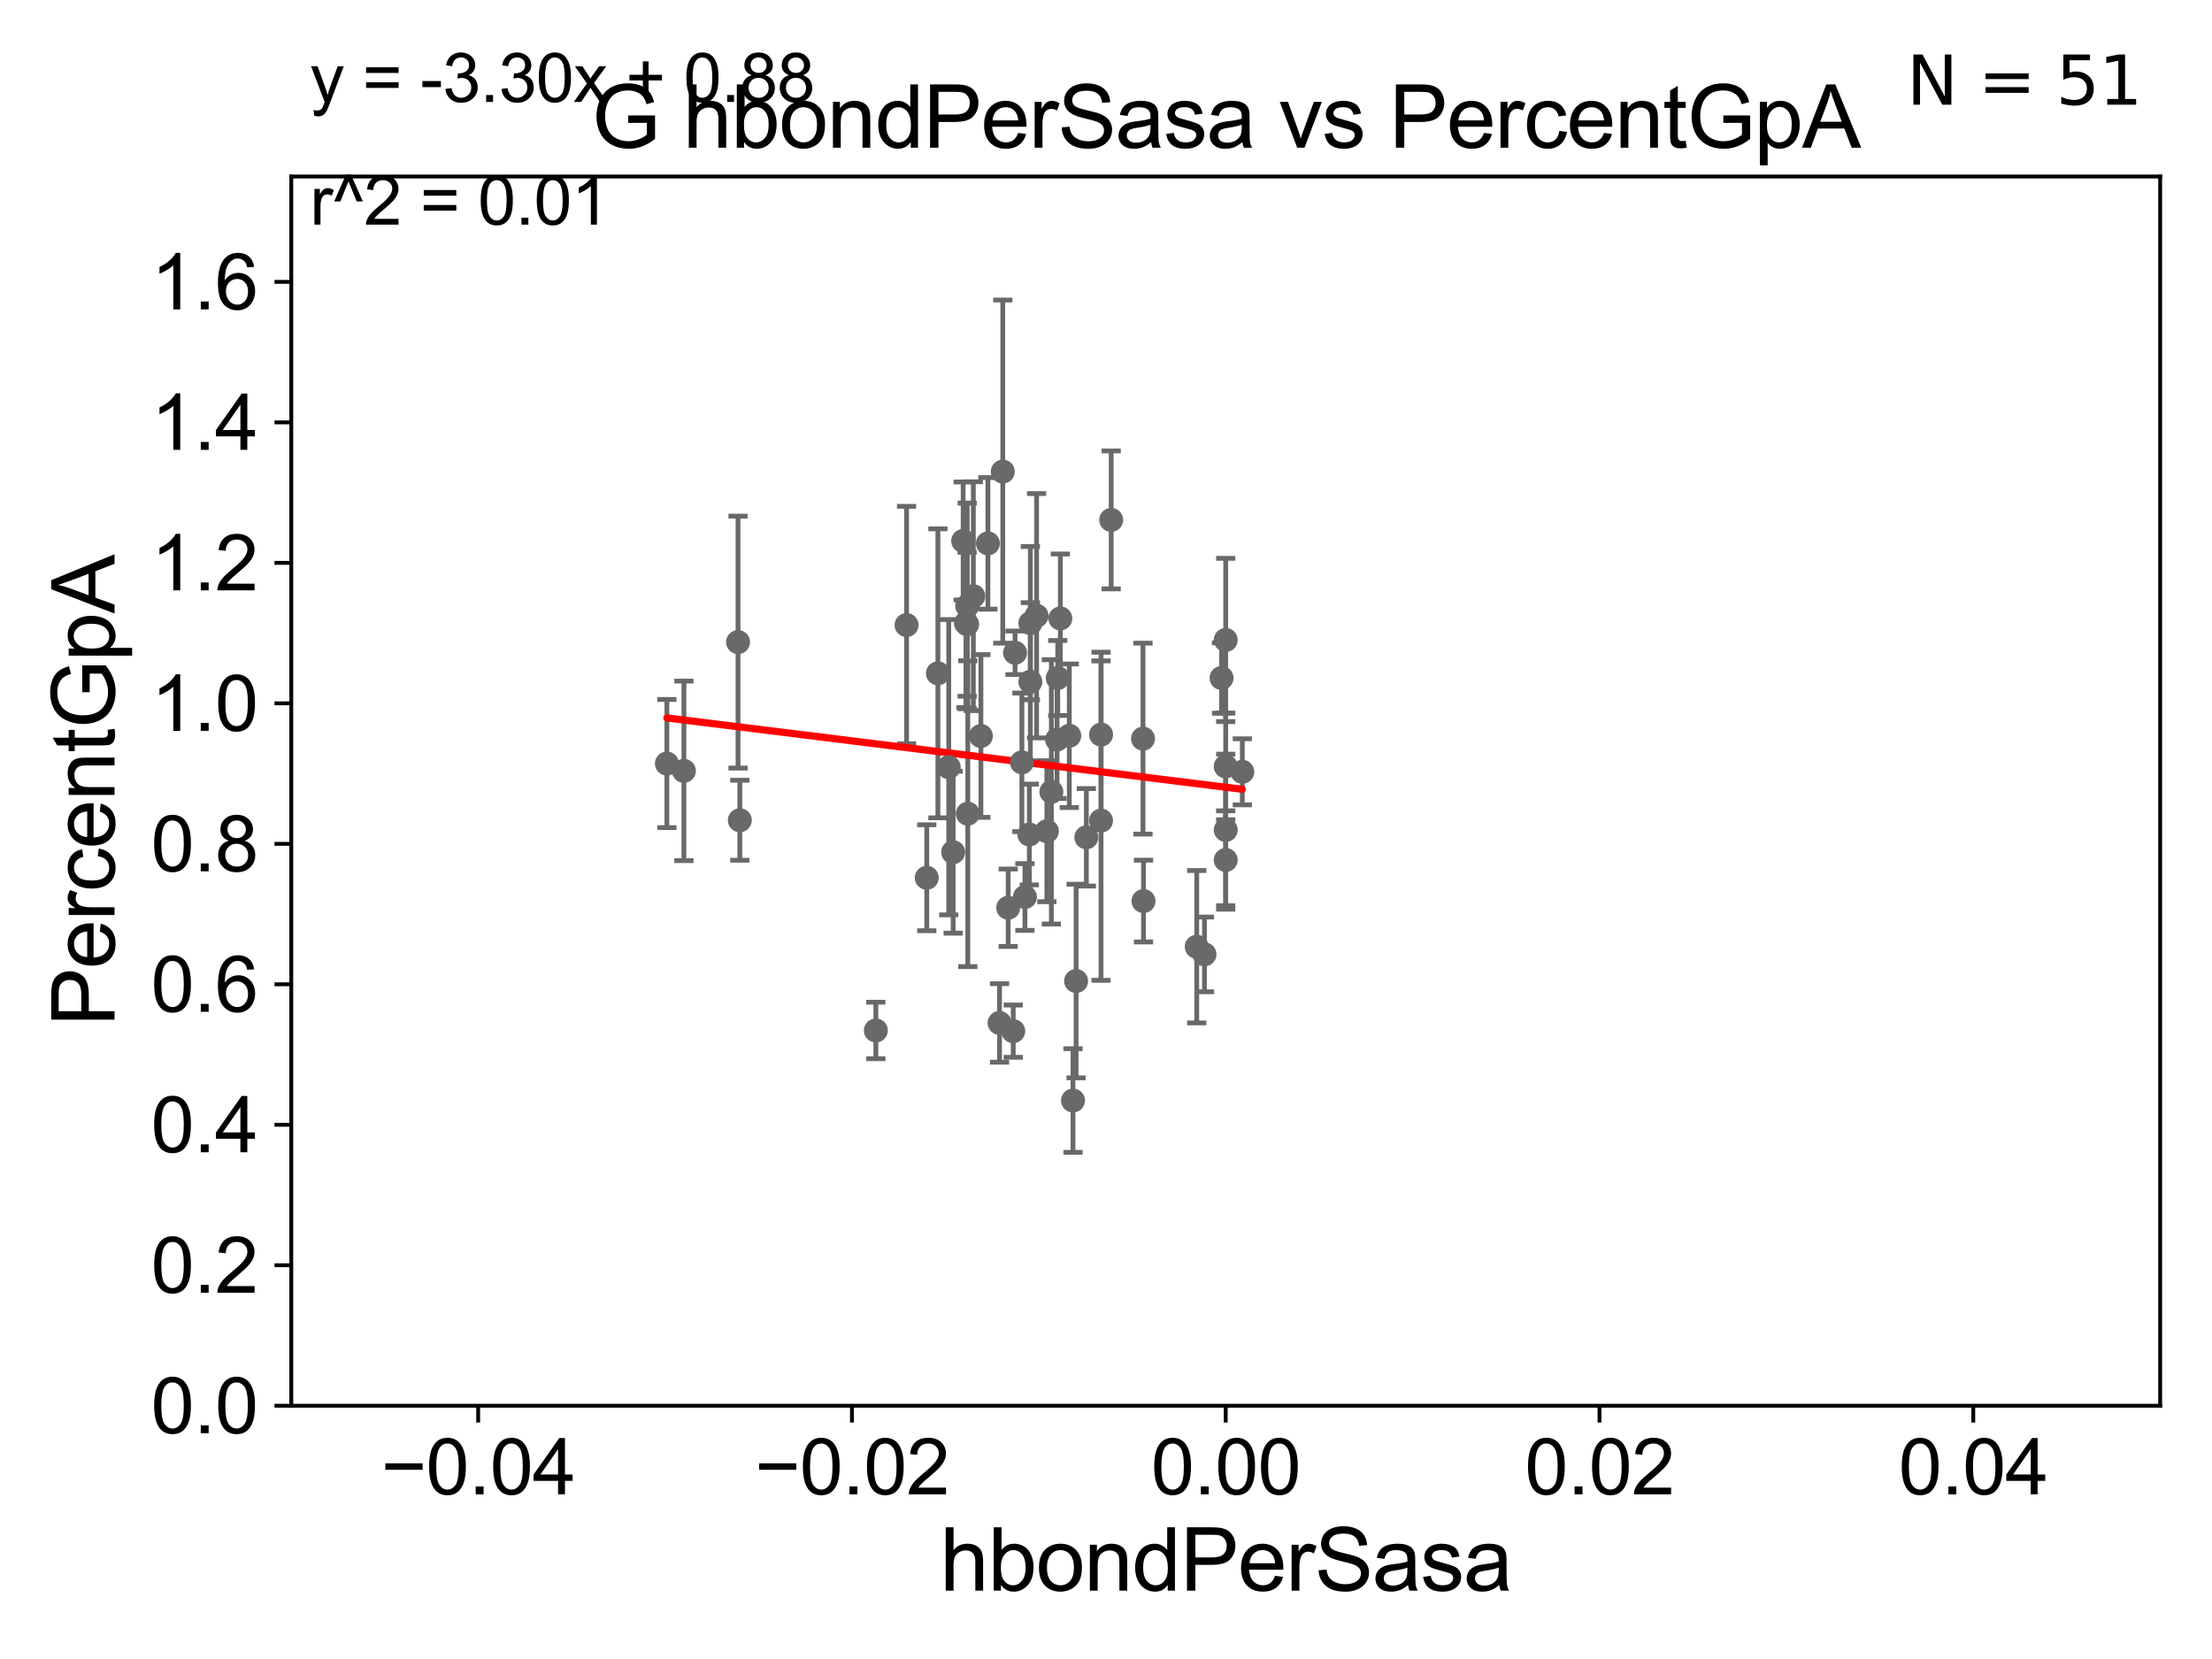 <?xml version="1.0" encoding="utf-8" standalone="no"?>
<!DOCTYPE svg PUBLIC "-//W3C//DTD SVG 1.1//EN"
  "http://www.w3.org/Graphics/SVG/1.1/DTD/svg11.dtd">
<svg xmlns:xlink="http://www.w3.org/1999/xlink" width="460.8pt" height="345.6pt" viewBox="0 0 460.8 345.6" xmlns="http://www.w3.org/2000/svg" version="1.1">
 <defs>
  <style type="text/css">*{stroke-linejoin: round; stroke-linecap: butt}</style>
 </defs>
 <g id="figure_1">
  <g id="patch_1">
   <path d="M 0 345.6 
L 460.8 345.6 
L 460.8 0 
L 0 0 
z
" style="fill: #ffffff"/>
  </g>
  <g id="axes_1">
   <g id="patch_2">
    <path d="M 60.68 292.84 
L 450 292.84 
L 450 36.775 
L 60.68 36.775 
z
" style="fill: #ffffff"/>
   </g>
   <g id="PathCollection_1">
    <defs>
     <path id="m8b956e5a01" d="M 0 1.118 
C 0.297 1.118 0.581 1 0.791 0.791 
C 1 0.581 1.118 0.297 1.118 0 
C 1.118 -0.297 1 -0.581 0.791 -0.791 
C 0.581 -1 0.297 -1.118 0 -1.118 
C -0.297 -1.118 -0.581 -1 -0.791 -0.791 
C -1 -0.581 -1.118 -0.297 -1.118 0 
C -1.118 0.297 -1 0.581 -0.791 0.791 
C -0.581 1 -0.297 1.118 0 1.118 
z
" style="stroke: #696969"/>
    </defs>
    <g clip-path="url(#p0a77f329f0)">
     <use xlink:href="#m8b956e5a01" x="220.345" y="141.24" style="fill: #696969; stroke: #696969"/>
     <use xlink:href="#m8b956e5a01" x="182.455" y="214.664" style="fill: #696969; stroke: #696969"/>
     <use xlink:href="#m8b956e5a01" x="220.202" y="154.059" style="fill: #696969; stroke: #696969"/>
     <use xlink:href="#m8b956e5a01" x="222.752" y="153.276" style="fill: #696969; stroke: #696969"/>
     <use xlink:href="#m8b956e5a01" x="214.431" y="173.84" style="fill: #696969; stroke: #696969"/>
     <use xlink:href="#m8b956e5a01" x="202.764" y="124.199" style="fill: #696969; stroke: #696969"/>
     <use xlink:href="#m8b956e5a01" x="142.472" y="160.586" style="fill: #696969; stroke: #696969"/>
     <use xlink:href="#m8b956e5a01" x="193.06" y="182.855" style="fill: #696969; stroke: #696969"/>
     <use xlink:href="#m8b956e5a01" x="214.645" y="142.026" style="fill: #696969; stroke: #696969"/>
     <use xlink:href="#m8b956e5a01" x="224.172" y="204.363" style="fill: #696969; stroke: #696969"/>
     <use xlink:href="#m8b956e5a01" x="138.925" y="159.059" style="fill: #696969; stroke: #696969"/>
     <use xlink:href="#m8b956e5a01" x="258.797" y="160.782" style="fill: #696969; stroke: #696969"/>
     <use xlink:href="#m8b956e5a01" x="220.892" y="128.83" style="fill: #696969; stroke: #696969"/>
     <use xlink:href="#m8b956e5a01" x="255.34" y="159.655" style="fill: #696969; stroke: #696969"/>
     <use xlink:href="#m8b956e5a01" x="213.513" y="186.859" style="fill: #696969; stroke: #696969"/>
     <use xlink:href="#m8b956e5a01" x="201.613" y="169.507" style="fill: #696969; stroke: #696969"/>
     <use xlink:href="#m8b956e5a01" x="255.34" y="172.893" style="fill: #696969; stroke: #696969"/>
     <use xlink:href="#m8b956e5a01" x="229.363" y="170.946" style="fill: #696969; stroke: #696969"/>
     <use xlink:href="#m8b956e5a01" x="238.109" y="153.873" style="fill: #696969; stroke: #696969"/>
     <use xlink:href="#m8b956e5a01" x="226.309" y="174.428" style="fill: #696969; stroke: #696969"/>
     <use xlink:href="#m8b956e5a01" x="249.304" y="197.218" style="fill: #696969; stroke: #696969"/>
     <use xlink:href="#m8b956e5a01" x="250.914" y="198.817" style="fill: #696969; stroke: #696969"/>
     <use xlink:href="#m8b956e5a01" x="255.34" y="179.153" style="fill: #696969; stroke: #696969"/>
     <use xlink:href="#m8b956e5a01" x="229.377" y="153.029" style="fill: #696969; stroke: #696969"/>
     <use xlink:href="#m8b956e5a01" x="238.215" y="187.708" style="fill: #696969; stroke: #696969"/>
     <use xlink:href="#m8b956e5a01" x="200.644" y="112.694" style="fill: #696969; stroke: #696969"/>
     <use xlink:href="#m8b956e5a01" x="208.222" y="213.098" style="fill: #696969; stroke: #696969"/>
     <use xlink:href="#m8b956e5a01" x="198.56" y="177.53" style="fill: #696969; stroke: #696969"/>
     <use xlink:href="#m8b956e5a01" x="188.855" y="130.211" style="fill: #696969; stroke: #696969"/>
     <use xlink:href="#m8b956e5a01" x="201.483" y="126.225" style="fill: #696969; stroke: #696969"/>
     <use xlink:href="#m8b956e5a01" x="218.084" y="173.16" style="fill: #696969; stroke: #696969"/>
     <use xlink:href="#m8b956e5a01" x="254.469" y="141.241" style="fill: #696969; stroke: #696969"/>
     <use xlink:href="#m8b956e5a01" x="205.8" y="113.195" style="fill: #696969; stroke: #696969"/>
     <use xlink:href="#m8b956e5a01" x="201.225" y="129.809" style="fill: #696969; stroke: #696969"/>
     <use xlink:href="#m8b956e5a01" x="201.474" y="130.045" style="fill: #696969; stroke: #696969"/>
     <use xlink:href="#m8b956e5a01" x="154.118" y="170.873" style="fill: #696969; stroke: #696969"/>
     <use xlink:href="#m8b956e5a01" x="219.02" y="164.96" style="fill: #696969; stroke: #696969"/>
     <use xlink:href="#m8b956e5a01" x="212.877" y="158.81" style="fill: #696969; stroke: #696969"/>
     <use xlink:href="#m8b956e5a01" x="231.481" y="108.307" style="fill: #696969; stroke: #696969"/>
     <use xlink:href="#m8b956e5a01" x="223.525" y="229.259" style="fill: #696969; stroke: #696969"/>
     <use xlink:href="#m8b956e5a01" x="214.643" y="129.815" style="fill: #696969; stroke: #696969"/>
     <use xlink:href="#m8b956e5a01" x="153.748" y="133.761" style="fill: #696969; stroke: #696969"/>
     <use xlink:href="#m8b956e5a01" x="211.454" y="135.984" style="fill: #696969; stroke: #696969"/>
     <use xlink:href="#m8b956e5a01" x="215.94" y="128.271" style="fill: #696969; stroke: #696969"/>
     <use xlink:href="#m8b956e5a01" x="208.898" y="98.244" style="fill: #696969; stroke: #696969"/>
     <use xlink:href="#m8b956e5a01" x="197.641" y="159.824" style="fill: #696969; stroke: #696969"/>
     <use xlink:href="#m8b956e5a01" x="211.074" y="214.811" style="fill: #696969; stroke: #696969"/>
     <use xlink:href="#m8b956e5a01" x="195.383" y="140.27" style="fill: #696969; stroke: #696969"/>
     <use xlink:href="#m8b956e5a01" x="210.025" y="189.101" style="fill: #696969; stroke: #696969"/>
     <use xlink:href="#m8b956e5a01" x="204.34" y="153.321" style="fill: #696969; stroke: #696969"/>
     <use xlink:href="#m8b956e5a01" x="255.34" y="133.316" style="fill: #696969; stroke: #696969"/>
    </g>
   </g>
   <g id="matplotlib.axis_1">
    <g id="xtick_1">
     <g id="line2d_1">
      <defs>
       <path id="md28e8e5bb2" d="M 0 0 
L 0 3.5 
" style="stroke: #000000; stroke-width: 0.8"/>
      </defs>
      <g>
       <use xlink:href="#md28e8e5bb2" x="99.612" y="292.84" style="stroke: #000000; stroke-width: 0.8"/>
      </g>
     </g>
     <g id="text_1">
      <!-- −0.04 -->
      <g transform="translate(79.371 311.293)scale(0.16 -0.16)">
       <defs>
        <path id="ArialMT-2212" d="M 3381 1997 
L 356 1997 
L 356 2522 
L 3381 2522 
L 3381 1997 
z
" transform="scale(0.016)"/>
        <path id="ArialMT-30" d="M 266 2259 
Q 266 3072 433 3567 
Q 600 4063 929 4331 
Q 1259 4600 1759 4600 
Q 2128 4600 2406 4451 
Q 2684 4303 2865 4023 
Q 3047 3744 3150 3342 
Q 3253 2941 3253 2259 
Q 3253 1453 3087 958 
Q 2922 463 2592 192 
Q 2263 -78 1759 -78 
Q 1097 -78 719 397 
Q 266 969 266 2259 
z
M 844 2259 
Q 844 1131 1108 757 
Q 1372 384 1759 384 
Q 2147 384 2411 759 
Q 2675 1134 2675 2259 
Q 2675 3391 2411 3762 
Q 2147 4134 1753 4134 
Q 1366 4134 1134 3806 
Q 844 3388 844 2259 
z
" transform="scale(0.016)"/>
        <path id="ArialMT-2e" d="M 581 0 
L 581 641 
L 1222 641 
L 1222 0 
L 581 0 
z
" transform="scale(0.016)"/>
        <path id="ArialMT-34" d="M 2069 0 
L 2069 1097 
L 81 1097 
L 81 1613 
L 2172 4581 
L 2631 4581 
L 2631 1613 
L 3250 1613 
L 3250 1097 
L 2631 1097 
L 2631 0 
L 2069 0 
z
M 2069 1613 
L 2069 3678 
L 634 1613 
L 2069 1613 
z
" transform="scale(0.016)"/>
       </defs>
       <use xlink:href="#ArialMT-2212"/>
       <use xlink:href="#ArialMT-30" x="58.398"/>
       <use xlink:href="#ArialMT-2e" x="114.014"/>
       <use xlink:href="#ArialMT-30" x="141.797"/>
       <use xlink:href="#ArialMT-34" x="197.412"/>
      </g>
     </g>
    </g>
    <g id="xtick_2">
     <g id="line2d_2">
      <g>
       <use xlink:href="#md28e8e5bb2" x="177.476" y="292.84" style="stroke: #000000; stroke-width: 0.8"/>
      </g>
     </g>
     <g id="text_2">
      <!-- −0.02 -->
      <g transform="translate(157.235 311.293)scale(0.16 -0.16)">
       <defs>
        <path id="ArialMT-32" d="M 3222 541 
L 3222 0 
L 194 0 
Q 188 203 259 391 
Q 375 700 629 1000 
Q 884 1300 1366 1694 
Q 2113 2306 2375 2664 
Q 2638 3022 2638 3341 
Q 2638 3675 2398 3904 
Q 2159 4134 1775 4134 
Q 1369 4134 1125 3890 
Q 881 3647 878 3216 
L 300 3275 
Q 359 3922 746 4261 
Q 1134 4600 1788 4600 
Q 2447 4600 2831 4234 
Q 3216 3869 3216 3328 
Q 3216 3053 3103 2787 
Q 2991 2522 2730 2228 
Q 2469 1934 1863 1422 
Q 1356 997 1212 845 
Q 1069 694 975 541 
L 3222 541 
z
" transform="scale(0.016)"/>
       </defs>
       <use xlink:href="#ArialMT-2212"/>
       <use xlink:href="#ArialMT-30" x="58.398"/>
       <use xlink:href="#ArialMT-2e" x="114.014"/>
       <use xlink:href="#ArialMT-30" x="141.797"/>
       <use xlink:href="#ArialMT-32" x="197.412"/>
      </g>
     </g>
    </g>
    <g id="xtick_3">
     <g id="line2d_3">
      <g>
       <use xlink:href="#md28e8e5bb2" x="255.34" y="292.84" style="stroke: #000000; stroke-width: 0.8"/>
      </g>
     </g>
     <g id="text_3">
      <!-- 0.00 -->
      <g transform="translate(239.771 311.293)scale(0.16 -0.16)">
       <use xlink:href="#ArialMT-30"/>
       <use xlink:href="#ArialMT-2e" x="55.615"/>
       <use xlink:href="#ArialMT-30" x="83.398"/>
       <use xlink:href="#ArialMT-30" x="139.014"/>
      </g>
     </g>
    </g>
    <g id="xtick_4">
     <g id="line2d_4">
      <g>
       <use xlink:href="#md28e8e5bb2" x="333.204" y="292.84" style="stroke: #000000; stroke-width: 0.8"/>
      </g>
     </g>
     <g id="text_4">
      <!-- 0.02 -->
      <g transform="translate(317.635 311.293)scale(0.16 -0.16)">
       <use xlink:href="#ArialMT-30"/>
       <use xlink:href="#ArialMT-2e" x="55.615"/>
       <use xlink:href="#ArialMT-30" x="83.398"/>
       <use xlink:href="#ArialMT-32" x="139.014"/>
      </g>
     </g>
    </g>
    <g id="xtick_5">
     <g id="line2d_5">
      <g>
       <use xlink:href="#md28e8e5bb2" x="411.068" y="292.84" style="stroke: #000000; stroke-width: 0.8"/>
      </g>
     </g>
     <g id="text_5">
      <!-- 0.04 -->
      <g transform="translate(395.499 311.293)scale(0.16 -0.16)">
       <use xlink:href="#ArialMT-30"/>
       <use xlink:href="#ArialMT-2e" x="55.615"/>
       <use xlink:href="#ArialMT-30" x="83.398"/>
       <use xlink:href="#ArialMT-34" x="139.014"/>
      </g>
     </g>
    </g>
    <g id="text_6">
     <!-- hbondPerSasa -->
     <g transform="translate(195.798 331.357)scale(0.18 -0.18)">
      <defs>
       <path id="ArialMT-68" d="M 422 0 
L 422 4581 
L 984 4581 
L 984 2938 
Q 1378 3394 1978 3394 
Q 2347 3394 2619 3248 
Q 2891 3103 3008 2847 
Q 3125 2591 3125 2103 
L 3125 0 
L 2563 0 
L 2563 2103 
Q 2563 2525 2380 2717 
Q 2197 2909 1863 2909 
Q 1613 2909 1392 2779 
Q 1172 2650 1078 2428 
Q 984 2206 984 1816 
L 984 0 
L 422 0 
z
" transform="scale(0.016)"/>
       <path id="ArialMT-62" d="M 941 0 
L 419 0 
L 419 4581 
L 981 4581 
L 981 2947 
Q 1338 3394 1891 3394 
Q 2197 3394 2470 3270 
Q 2744 3147 2920 2923 
Q 3097 2700 3197 2384 
Q 3297 2069 3297 1709 
Q 3297 856 2875 390 
Q 2453 -75 1863 -75 
Q 1275 -75 941 416 
L 941 0 
z
M 934 1684 
Q 934 1088 1097 822 
Q 1363 388 1816 388 
Q 2184 388 2453 708 
Q 2722 1028 2722 1663 
Q 2722 2313 2464 2622 
Q 2206 2931 1841 2931 
Q 1472 2931 1203 2611 
Q 934 2291 934 1684 
z
" transform="scale(0.016)"/>
       <path id="ArialMT-6f" d="M 213 1659 
Q 213 2581 725 3025 
Q 1153 3394 1769 3394 
Q 2453 3394 2887 2945 
Q 3322 2497 3322 1706 
Q 3322 1066 3130 698 
Q 2938 331 2570 128 
Q 2203 -75 1769 -75 
Q 1072 -75 642 372 
Q 213 819 213 1659 
z
M 791 1659 
Q 791 1022 1069 705 
Q 1347 388 1769 388 
Q 2188 388 2466 706 
Q 2744 1025 2744 1678 
Q 2744 2294 2464 2611 
Q 2184 2928 1769 2928 
Q 1347 2928 1069 2612 
Q 791 2297 791 1659 
z
" transform="scale(0.016)"/>
       <path id="ArialMT-6e" d="M 422 0 
L 422 3319 
L 928 3319 
L 928 2847 
Q 1294 3394 1984 3394 
Q 2284 3394 2536 3286 
Q 2788 3178 2913 3003 
Q 3038 2828 3088 2588 
Q 3119 2431 3119 2041 
L 3119 0 
L 2556 0 
L 2556 2019 
Q 2556 2363 2490 2533 
Q 2425 2703 2258 2804 
Q 2091 2906 1866 2906 
Q 1506 2906 1245 2678 
Q 984 2450 984 1813 
L 984 0 
L 422 0 
z
" transform="scale(0.016)"/>
       <path id="ArialMT-64" d="M 2575 0 
L 2575 419 
Q 2259 -75 1647 -75 
Q 1250 -75 917 144 
Q 584 363 401 755 
Q 219 1147 219 1656 
Q 219 2153 384 2558 
Q 550 2963 881 3178 
Q 1213 3394 1622 3394 
Q 1922 3394 2156 3267 
Q 2391 3141 2538 2938 
L 2538 4581 
L 3097 4581 
L 3097 0 
L 2575 0 
z
M 797 1656 
Q 797 1019 1065 703 
Q 1334 388 1700 388 
Q 2069 388 2326 689 
Q 2584 991 2584 1609 
Q 2584 2291 2321 2609 
Q 2059 2928 1675 2928 
Q 1300 2928 1048 2622 
Q 797 2316 797 1656 
z
" transform="scale(0.016)"/>
       <path id="ArialMT-50" d="M 494 0 
L 494 4581 
L 2222 4581 
Q 2678 4581 2919 4538 
Q 3256 4481 3484 4323 
Q 3713 4166 3852 3881 
Q 3991 3597 3991 3256 
Q 3991 2672 3619 2267 
Q 3247 1863 2275 1863 
L 1100 1863 
L 1100 0 
L 494 0 
z
M 1100 2403 
L 2284 2403 
Q 2872 2403 3119 2622 
Q 3366 2841 3366 3238 
Q 3366 3525 3220 3729 
Q 3075 3934 2838 4000 
Q 2684 4041 2272 4041 
L 1100 4041 
L 1100 2403 
z
" transform="scale(0.016)"/>
       <path id="ArialMT-65" d="M 2694 1069 
L 3275 997 
Q 3138 488 2766 206 
Q 2394 -75 1816 -75 
Q 1088 -75 661 373 
Q 234 822 234 1631 
Q 234 2469 665 2931 
Q 1097 3394 1784 3394 
Q 2450 3394 2872 2941 
Q 3294 2488 3294 1666 
Q 3294 1616 3291 1516 
L 816 1516 
Q 847 969 1125 678 
Q 1403 388 1819 388 
Q 2128 388 2347 550 
Q 2566 713 2694 1069 
z
M 847 1978 
L 2700 1978 
Q 2663 2397 2488 2606 
Q 2219 2931 1791 2931 
Q 1403 2931 1139 2672 
Q 875 2413 847 1978 
z
" transform="scale(0.016)"/>
       <path id="ArialMT-72" d="M 416 0 
L 416 3319 
L 922 3319 
L 922 2816 
Q 1116 3169 1280 3281 
Q 1444 3394 1641 3394 
Q 1925 3394 2219 3213 
L 2025 2691 
Q 1819 2813 1613 2813 
Q 1428 2813 1281 2702 
Q 1134 2591 1072 2394 
Q 978 2094 978 1738 
L 978 0 
L 416 0 
z
" transform="scale(0.016)"/>
       <path id="ArialMT-53" d="M 288 1472 
L 859 1522 
Q 900 1178 1048 958 
Q 1197 738 1509 602 
Q 1822 466 2213 466 
Q 2559 466 2825 569 
Q 3091 672 3220 851 
Q 3350 1031 3350 1244 
Q 3350 1459 3225 1620 
Q 3100 1781 2813 1891 
Q 2628 1963 1997 2114 
Q 1366 2266 1113 2400 
Q 784 2572 623 2826 
Q 463 3081 463 3397 
Q 463 3744 659 4045 
Q 856 4347 1234 4503 
Q 1613 4659 2075 4659 
Q 2584 4659 2973 4495 
Q 3363 4331 3572 4012 
Q 3781 3694 3797 3291 
L 3216 3247 
Q 3169 3681 2898 3903 
Q 2628 4125 2100 4125 
Q 1550 4125 1298 3923 
Q 1047 3722 1047 3438 
Q 1047 3191 1225 3031 
Q 1400 2872 2139 2705 
Q 2878 2538 3153 2413 
Q 3553 2228 3743 1945 
Q 3934 1663 3934 1294 
Q 3934 928 3725 604 
Q 3516 281 3123 101 
Q 2731 -78 2241 -78 
Q 1619 -78 1198 103 
Q 778 284 539 648 
Q 300 1013 288 1472 
z
" transform="scale(0.016)"/>
       <path id="ArialMT-61" d="M 2588 409 
Q 2275 144 1986 34 
Q 1697 -75 1366 -75 
Q 819 -75 525 192 
Q 231 459 231 875 
Q 231 1119 342 1320 
Q 453 1522 633 1644 
Q 813 1766 1038 1828 
Q 1203 1872 1538 1913 
Q 2219 1994 2541 2106 
Q 2544 2222 2544 2253 
Q 2544 2597 2384 2738 
Q 2169 2928 1744 2928 
Q 1347 2928 1158 2789 
Q 969 2650 878 2297 
L 328 2372 
Q 403 2725 575 2942 
Q 747 3159 1072 3276 
Q 1397 3394 1825 3394 
Q 2250 3394 2515 3294 
Q 2781 3194 2906 3042 
Q 3031 2891 3081 2659 
Q 3109 2516 3109 2141 
L 3109 1391 
Q 3109 606 3145 398 
Q 3181 191 3288 0 
L 2700 0 
Q 2613 175 2588 409 
z
M 2541 1666 
Q 2234 1541 1622 1453 
Q 1275 1403 1131 1340 
Q 988 1278 909 1158 
Q 831 1038 831 891 
Q 831 666 1001 516 
Q 1172 366 1500 366 
Q 1825 366 2078 508 
Q 2331 650 2450 897 
Q 2541 1088 2541 1459 
L 2541 1666 
z
" transform="scale(0.016)"/>
       <path id="ArialMT-73" d="M 197 991 
L 753 1078 
Q 800 744 1014 566 
Q 1228 388 1613 388 
Q 2000 388 2187 545 
Q 2375 703 2375 916 
Q 2375 1106 2209 1216 
Q 2094 1291 1634 1406 
Q 1016 1563 777 1677 
Q 538 1791 414 1992 
Q 291 2194 291 2438 
Q 291 2659 392 2848 
Q 494 3038 669 3163 
Q 800 3259 1026 3326 
Q 1253 3394 1513 3394 
Q 1903 3394 2198 3281 
Q 2494 3169 2634 2976 
Q 2775 2784 2828 2463 
L 2278 2388 
Q 2241 2644 2061 2787 
Q 1881 2931 1553 2931 
Q 1166 2931 1000 2803 
Q 834 2675 834 2503 
Q 834 2394 903 2306 
Q 972 2216 1119 2156 
Q 1203 2125 1616 2013 
Q 2213 1853 2448 1751 
Q 2684 1650 2818 1456 
Q 2953 1263 2953 975 
Q 2953 694 2789 445 
Q 2625 197 2315 61 
Q 2006 -75 1616 -75 
Q 969 -75 630 194 
Q 291 463 197 991 
z
" transform="scale(0.016)"/>
      </defs>
      <use xlink:href="#ArialMT-68"/>
      <use xlink:href="#ArialMT-62" x="55.615"/>
      <use xlink:href="#ArialMT-6f" x="111.23"/>
      <use xlink:href="#ArialMT-6e" x="166.846"/>
      <use xlink:href="#ArialMT-64" x="222.461"/>
      <use xlink:href="#ArialMT-50" x="278.076"/>
      <use xlink:href="#ArialMT-65" x="344.775"/>
      <use xlink:href="#ArialMT-72" x="400.391"/>
      <use xlink:href="#ArialMT-53" x="433.691"/>
      <use xlink:href="#ArialMT-61" x="500.391"/>
      <use xlink:href="#ArialMT-73" x="556.006"/>
      <use xlink:href="#ArialMT-61" x="606.006"/>
     </g>
    </g>
   </g>
   <g id="matplotlib.axis_2">
    <g id="ytick_1">
     <g id="line2d_6">
      <defs>
       <path id="m6af6932e26" d="M 0 0 
L -3.5 0 
" style="stroke: #000000; stroke-width: 0.8"/>
      </defs>
      <g>
       <use xlink:href="#m6af6932e26" x="60.68" y="292.84" style="stroke: #000000; stroke-width: 0.8"/>
      </g>
     </g>
     <g id="text_7">
      <!-- 0.0 -->
      <g transform="translate(31.44 298.566)scale(0.16 -0.16)">
       <use xlink:href="#ArialMT-30"/>
       <use xlink:href="#ArialMT-2e" x="55.615"/>
       <use xlink:href="#ArialMT-30" x="83.398"/>
      </g>
     </g>
    </g>
    <g id="ytick_2">
     <g id="line2d_7">
      <g>
       <use xlink:href="#m6af6932e26" x="60.68" y="263.575" style="stroke: #000000; stroke-width: 0.8"/>
      </g>
     </g>
     <g id="text_8">
      <!-- 0.2 -->
      <g transform="translate(31.44 269.302)scale(0.16 -0.16)">
       <use xlink:href="#ArialMT-30"/>
       <use xlink:href="#ArialMT-2e" x="55.615"/>
       <use xlink:href="#ArialMT-32" x="83.398"/>
      </g>
     </g>
    </g>
    <g id="ytick_3">
     <g id="line2d_8">
      <g>
       <use xlink:href="#m6af6932e26" x="60.68" y="234.311" style="stroke: #000000; stroke-width: 0.8"/>
      </g>
     </g>
     <g id="text_9">
      <!-- 0.4 -->
      <g transform="translate(31.44 240.037)scale(0.16 -0.16)">
       <use xlink:href="#ArialMT-30"/>
       <use xlink:href="#ArialMT-2e" x="55.615"/>
       <use xlink:href="#ArialMT-34" x="83.398"/>
      </g>
     </g>
    </g>
    <g id="ytick_4">
     <g id="line2d_9">
      <g>
       <use xlink:href="#m6af6932e26" x="60.68" y="205.046" style="stroke: #000000; stroke-width: 0.8"/>
      </g>
     </g>
     <g id="text_10">
      <!-- 0.6 -->
      <g transform="translate(31.44 210.772)scale(0.16 -0.16)">
       <defs>
        <path id="ArialMT-36" d="M 3184 3459 
L 2625 3416 
Q 2550 3747 2413 3897 
Q 2184 4138 1850 4138 
Q 1581 4138 1378 3988 
Q 1113 3794 959 3422 
Q 806 3050 800 2363 
Q 1003 2672 1297 2822 
Q 1591 2972 1913 2972 
Q 2475 2972 2870 2558 
Q 3266 2144 3266 1488 
Q 3266 1056 3080 686 
Q 2894 316 2569 119 
Q 2244 -78 1831 -78 
Q 1128 -78 684 439 
Q 241 956 241 2144 
Q 241 3472 731 4075 
Q 1159 4600 1884 4600 
Q 2425 4600 2770 4297 
Q 3116 3994 3184 3459 
z
M 888 1484 
Q 888 1194 1011 928 
Q 1134 663 1356 523 
Q 1578 384 1822 384 
Q 2178 384 2434 671 
Q 2691 959 2691 1453 
Q 2691 1928 2437 2201 
Q 2184 2475 1800 2475 
Q 1419 2475 1153 2201 
Q 888 1928 888 1484 
z
" transform="scale(0.016)"/>
       </defs>
       <use xlink:href="#ArialMT-30"/>
       <use xlink:href="#ArialMT-2e" x="55.615"/>
       <use xlink:href="#ArialMT-36" x="83.398"/>
      </g>
     </g>
    </g>
    <g id="ytick_5">
     <g id="line2d_10">
      <g>
       <use xlink:href="#m6af6932e26" x="60.68" y="175.782" style="stroke: #000000; stroke-width: 0.8"/>
      </g>
     </g>
     <g id="text_11">
      <!-- 0.8 -->
      <g transform="translate(31.44 181.508)scale(0.16 -0.16)">
       <defs>
        <path id="ArialMT-38" d="M 1131 2484 
Q 781 2613 612 2850 
Q 444 3088 444 3419 
Q 444 3919 803 4259 
Q 1163 4600 1759 4600 
Q 2359 4600 2725 4251 
Q 3091 3903 3091 3403 
Q 3091 3084 2923 2848 
Q 2756 2613 2416 2484 
Q 2838 2347 3058 2040 
Q 3278 1734 3278 1309 
Q 3278 722 2862 322 
Q 2447 -78 1769 -78 
Q 1091 -78 675 323 
Q 259 725 259 1325 
Q 259 1772 486 2073 
Q 713 2375 1131 2484 
z
M 1019 3438 
Q 1019 3113 1228 2906 
Q 1438 2700 1772 2700 
Q 2097 2700 2305 2904 
Q 2513 3109 2513 3406 
Q 2513 3716 2298 3927 
Q 2084 4138 1766 4138 
Q 1444 4138 1231 3931 
Q 1019 3725 1019 3438 
z
M 838 1322 
Q 838 1081 952 856 
Q 1066 631 1291 507 
Q 1516 384 1775 384 
Q 2178 384 2440 643 
Q 2703 903 2703 1303 
Q 2703 1709 2433 1975 
Q 2163 2241 1756 2241 
Q 1359 2241 1098 1978 
Q 838 1716 838 1322 
z
" transform="scale(0.016)"/>
       </defs>
       <use xlink:href="#ArialMT-30"/>
       <use xlink:href="#ArialMT-2e" x="55.615"/>
       <use xlink:href="#ArialMT-38" x="83.398"/>
      </g>
     </g>
    </g>
    <g id="ytick_6">
     <g id="line2d_11">
      <g>
       <use xlink:href="#m6af6932e26" x="60.68" y="146.517" style="stroke: #000000; stroke-width: 0.8"/>
      </g>
     </g>
     <g id="text_12">
      <!-- 1.0 -->
      <g transform="translate(31.44 152.243)scale(0.16 -0.16)">
       <defs>
        <path id="ArialMT-31" d="M 2384 0 
L 1822 0 
L 1822 3584 
Q 1619 3391 1289 3197 
Q 959 3003 697 2906 
L 697 3450 
Q 1169 3672 1522 3987 
Q 1875 4303 2022 4600 
L 2384 4600 
L 2384 0 
z
" transform="scale(0.016)"/>
       </defs>
       <use xlink:href="#ArialMT-31"/>
       <use xlink:href="#ArialMT-2e" x="55.615"/>
       <use xlink:href="#ArialMT-30" x="83.398"/>
      </g>
     </g>
    </g>
    <g id="ytick_7">
     <g id="line2d_12">
      <g>
       <use xlink:href="#m6af6932e26" x="60.68" y="117.252" style="stroke: #000000; stroke-width: 0.8"/>
      </g>
     </g>
     <g id="text_13">
      <!-- 1.2 -->
      <g transform="translate(31.44 122.979)scale(0.16 -0.16)">
       <use xlink:href="#ArialMT-31"/>
       <use xlink:href="#ArialMT-2e" x="55.615"/>
       <use xlink:href="#ArialMT-32" x="83.398"/>
      </g>
     </g>
    </g>
    <g id="ytick_8">
     <g id="line2d_13">
      <g>
       <use xlink:href="#m6af6932e26" x="60.68" y="87.988" style="stroke: #000000; stroke-width: 0.8"/>
      </g>
     </g>
     <g id="text_14">
      <!-- 1.4 -->
      <g transform="translate(31.44 93.714)scale(0.16 -0.16)">
       <use xlink:href="#ArialMT-31"/>
       <use xlink:href="#ArialMT-2e" x="55.615"/>
       <use xlink:href="#ArialMT-34" x="83.398"/>
      </g>
     </g>
    </g>
    <g id="ytick_9">
     <g id="line2d_14">
      <g>
       <use xlink:href="#m6af6932e26" x="60.68" y="58.723" style="stroke: #000000; stroke-width: 0.8"/>
      </g>
     </g>
     <g id="text_15">
      <!-- 1.6 -->
      <g transform="translate(31.44 64.45)scale(0.16 -0.16)">
       <use xlink:href="#ArialMT-31"/>
       <use xlink:href="#ArialMT-2e" x="55.615"/>
       <use xlink:href="#ArialMT-36" x="83.398"/>
      </g>
     </g>
    </g>
    <g id="text_16">
     <!-- PercentGpA -->
     <g transform="translate(23.863 213.831)rotate(-90)scale(0.18 -0.18)">
      <defs>
       <path id="ArialMT-63" d="M 2588 1216 
L 3141 1144 
Q 3050 572 2676 248 
Q 2303 -75 1759 -75 
Q 1078 -75 664 370 
Q 250 816 250 1647 
Q 250 2184 428 2587 
Q 606 2991 970 3192 
Q 1334 3394 1763 3394 
Q 2303 3394 2647 3120 
Q 2991 2847 3088 2344 
L 2541 2259 
Q 2463 2594 2264 2762 
Q 2066 2931 1784 2931 
Q 1359 2931 1093 2626 
Q 828 2322 828 1663 
Q 828 994 1084 691 
Q 1341 388 1753 388 
Q 2084 388 2306 591 
Q 2528 794 2588 1216 
z
" transform="scale(0.016)"/>
       <path id="ArialMT-74" d="M 1650 503 
L 1731 6 
Q 1494 -44 1306 -44 
Q 1000 -44 831 53 
Q 663 150 594 308 
Q 525 466 525 972 
L 525 2881 
L 113 2881 
L 113 3319 
L 525 3319 
L 525 4141 
L 1084 4478 
L 1084 3319 
L 1650 3319 
L 1650 2881 
L 1084 2881 
L 1084 941 
Q 1084 700 1114 631 
Q 1144 563 1211 522 
Q 1278 481 1403 481 
Q 1497 481 1650 503 
z
" transform="scale(0.016)"/>
       <path id="ArialMT-47" d="M 2638 1797 
L 2638 2334 
L 4578 2338 
L 4578 638 
Q 4131 281 3656 101 
Q 3181 -78 2681 -78 
Q 2006 -78 1454 211 
Q 903 500 622 1047 
Q 341 1594 341 2269 
Q 341 2938 620 3517 
Q 900 4097 1425 4378 
Q 1950 4659 2634 4659 
Q 3131 4659 3532 4498 
Q 3934 4338 4162 4050 
Q 4391 3763 4509 3300 
L 3963 3150 
Q 3859 3500 3706 3700 
Q 3553 3900 3268 4020 
Q 2984 4141 2638 4141 
Q 2222 4141 1919 4014 
Q 1616 3888 1430 3681 
Q 1244 3475 1141 3228 
Q 966 2803 966 2306 
Q 966 1694 1177 1281 
Q 1388 869 1791 669 
Q 2194 469 2647 469 
Q 3041 469 3416 620 
Q 3791 772 3984 944 
L 3984 1797 
L 2638 1797 
z
" transform="scale(0.016)"/>
       <path id="ArialMT-70" d="M 422 -1272 
L 422 3319 
L 934 3319 
L 934 2888 
Q 1116 3141 1344 3267 
Q 1572 3394 1897 3394 
Q 2322 3394 2647 3175 
Q 2972 2956 3137 2557 
Q 3303 2159 3303 1684 
Q 3303 1175 3120 767 
Q 2938 359 2589 142 
Q 2241 -75 1856 -75 
Q 1575 -75 1351 44 
Q 1128 163 984 344 
L 984 -1272 
L 422 -1272 
z
M 931 1641 
Q 931 1000 1190 694 
Q 1450 388 1819 388 
Q 2194 388 2461 705 
Q 2728 1022 2728 1688 
Q 2728 2322 2467 2637 
Q 2206 2953 1844 2953 
Q 1484 2953 1207 2617 
Q 931 2281 931 1641 
z
" transform="scale(0.016)"/>
       <path id="ArialMT-41" d="M -9 0 
L 1750 4581 
L 2403 4581 
L 4278 0 
L 3588 0 
L 3053 1388 
L 1138 1388 
L 634 0 
L -9 0 
z
M 1313 1881 
L 2866 1881 
L 2388 3150 
Q 2169 3728 2063 4100 
Q 1975 3659 1816 3225 
L 1313 1881 
z
" transform="scale(0.016)"/>
      </defs>
      <use xlink:href="#ArialMT-50"/>
      <use xlink:href="#ArialMT-65" x="66.699"/>
      <use xlink:href="#ArialMT-72" x="122.314"/>
      <use xlink:href="#ArialMT-63" x="155.615"/>
      <use xlink:href="#ArialMT-65" x="205.615"/>
      <use xlink:href="#ArialMT-6e" x="261.23"/>
      <use xlink:href="#ArialMT-74" x="316.846"/>
      <use xlink:href="#ArialMT-47" x="344.629"/>
      <use xlink:href="#ArialMT-70" x="422.412"/>
      <use xlink:href="#ArialMT-41" x="478.027"/>
     </g>
    </g>
   </g>
   <g id="LineCollection_1">
    <path d="M 220.345 149.056 
L 220.345 133.425 
" clip-path="url(#p0a77f329f0)" style="fill: none; stroke: #696969"/>
    <path d="M 182.455 220.552 
L 182.455 208.777 
" clip-path="url(#p0a77f329f0)" style="fill: none; stroke: #696969"/>
    <path d="M 220.202 166.344 
L 220.202 141.774 
" clip-path="url(#p0a77f329f0)" style="fill: none; stroke: #696969"/>
    <path d="M 222.752 168.229 
L 222.752 138.323 
" clip-path="url(#p0a77f329f0)" style="fill: none; stroke: #696969"/>
    <path d="M 214.431 184.335 
L 214.431 163.345 
" clip-path="url(#p0a77f329f0)" style="fill: none; stroke: #696969"/>
    <path d="M 202.764 148.034 
L 202.764 100.364 
" clip-path="url(#p0a77f329f0)" style="fill: none; stroke: #696969"/>
    <path d="M 142.472 179.29 
L 142.472 141.882 
" clip-path="url(#p0a77f329f0)" style="fill: none; stroke: #696969"/>
    <path d="M 193.06 193.889 
L 193.06 171.821 
" clip-path="url(#p0a77f329f0)" style="fill: none; stroke: #696969"/>
    <path d="M 214.645 158.513 
L 214.645 125.539 
" clip-path="url(#p0a77f329f0)" style="fill: none; stroke: #696969"/>
    <path d="M 224.172 224.535 
L 224.172 184.191 
" clip-path="url(#p0a77f329f0)" style="fill: none; stroke: #696969"/>
    <path d="M 138.925 172.405 
L 138.925 145.712 
" clip-path="url(#p0a77f329f0)" style="fill: none; stroke: #696969"/>
    <path d="M 258.797 167.666 
L 258.797 153.898 
" clip-path="url(#p0a77f329f0)" style="fill: none; stroke: #696969"/>
    <path d="M 220.892 142.256 
L 220.892 115.404 
" clip-path="url(#p0a77f329f0)" style="fill: none; stroke: #696969"/>
    <path d="M 255.34 170.762 
L 255.34 148.549 
" clip-path="url(#p0a77f329f0)" style="fill: none; stroke: #696969"/>
    <path d="M 213.513 193.819 
L 213.513 179.899 
" clip-path="url(#p0a77f329f0)" style="fill: none; stroke: #696969"/>
    <path d="M 201.613 201.362 
L 201.613 137.652 
" clip-path="url(#p0a77f329f0)" style="fill: none; stroke: #696969"/>
    <path d="M 255.34 188.684 
L 255.34 157.102 
" clip-path="url(#p0a77f329f0)" style="fill: none; stroke: #696969"/>
    <path d="M 229.363 204.216 
L 229.363 137.675 
" clip-path="url(#p0a77f329f0)" style="fill: none; stroke: #696969"/>
    <path d="M 238.109 173.761 
L 238.109 133.985 
" clip-path="url(#p0a77f329f0)" style="fill: none; stroke: #696969"/>
    <path d="M 226.309 184.578 
L 226.309 164.278 
" clip-path="url(#p0a77f329f0)" style="fill: none; stroke: #696969"/>
    <path d="M 249.304 213.092 
L 249.304 181.345 
" clip-path="url(#p0a77f329f0)" style="fill: none; stroke: #696969"/>
    <path d="M 250.914 206.602 
L 250.914 191.033 
" clip-path="url(#p0a77f329f0)" style="fill: none; stroke: #696969"/>
    <path d="M 255.34 189.393 
L 255.34 168.912 
" clip-path="url(#p0a77f329f0)" style="fill: none; stroke: #696969"/>
    <path d="M 229.377 170.188 
L 229.377 135.87 
" clip-path="url(#p0a77f329f0)" style="fill: none; stroke: #696969"/>
    <path d="M 238.215 196.225 
L 238.215 179.191 
" clip-path="url(#p0a77f329f0)" style="fill: none; stroke: #696969"/>
    <path d="M 200.644 124.987 
L 200.644 100.401 
" clip-path="url(#p0a77f329f0)" style="fill: none; stroke: #696969"/>
    <path d="M 208.222 221.275 
L 208.222 204.922 
" clip-path="url(#p0a77f329f0)" style="fill: none; stroke: #696969"/>
    <path d="M 198.56 194.397 
L 198.56 160.662 
" clip-path="url(#p0a77f329f0)" style="fill: none; stroke: #696969"/>
    <path d="M 188.855 154.95 
L 188.855 105.473 
" clip-path="url(#p0a77f329f0)" style="fill: none; stroke: #696969"/>
    <path d="M 201.483 147.644 
L 201.483 104.806 
" clip-path="url(#p0a77f329f0)" style="fill: none; stroke: #696969"/>
    <path d="M 218.084 187.848 
L 218.084 158.473 
" clip-path="url(#p0a77f329f0)" style="fill: none; stroke: #696969"/>
    <path d="M 254.469 148.57 
L 254.469 133.913 
" clip-path="url(#p0a77f329f0)" style="fill: none; stroke: #696969"/>
    <path d="M 205.8 126.9 
L 205.8 99.49 
" clip-path="url(#p0a77f329f0)" style="fill: none; stroke: #696969"/>
    <path d="M 201.225 147.398 
L 201.225 112.22 
" clip-path="url(#p0a77f329f0)" style="fill: none; stroke: #696969"/>
    <path d="M 201.474 145.04 
L 201.474 115.05 
" clip-path="url(#p0a77f329f0)" style="fill: none; stroke: #696969"/>
    <path d="M 154.118 179.204 
L 154.118 162.542 
" clip-path="url(#p0a77f329f0)" style="fill: none; stroke: #696969"/>
    <path d="M 219.02 192.492 
L 219.02 137.428 
" clip-path="url(#p0a77f329f0)" style="fill: none; stroke: #696969"/>
    <path d="M 212.877 173.248 
L 212.877 144.373 
" clip-path="url(#p0a77f329f0)" style="fill: none; stroke: #696969"/>
    <path d="M 231.481 122.681 
L 231.481 93.933 
" clip-path="url(#p0a77f329f0)" style="fill: none; stroke: #696969"/>
    <path d="M 223.525 240.051 
L 223.525 218.466 
" clip-path="url(#p0a77f329f0)" style="fill: none; stroke: #696969"/>
    <path d="M 214.643 145.774 
L 214.643 113.856 
" clip-path="url(#p0a77f329f0)" style="fill: none; stroke: #696969"/>
    <path d="M 153.748 160.002 
L 153.748 107.521 
" clip-path="url(#p0a77f329f0)" style="fill: none; stroke: #696969"/>
    <path d="M 211.454 140.52 
L 211.454 131.448 
" clip-path="url(#p0a77f329f0)" style="fill: none; stroke: #696969"/>
    <path d="M 215.94 153.721 
L 215.94 102.821 
" clip-path="url(#p0a77f329f0)" style="fill: none; stroke: #696969"/>
    <path d="M 208.898 133.986 
L 208.898 62.503 
" clip-path="url(#p0a77f329f0)" style="fill: none; stroke: #696969"/>
    <path d="M 197.641 190.579 
L 197.641 129.068 
" clip-path="url(#p0a77f329f0)" style="fill: none; stroke: #696969"/>
    <path d="M 211.074 220.259 
L 211.074 209.363 
" clip-path="url(#p0a77f329f0)" style="fill: none; stroke: #696969"/>
    <path d="M 195.383 170.369 
L 195.383 110.171 
" clip-path="url(#p0a77f329f0)" style="fill: none; stroke: #696969"/>
    <path d="M 210.025 197.169 
L 210.025 181.032 
" clip-path="url(#p0a77f329f0)" style="fill: none; stroke: #696969"/>
    <path d="M 204.34 170.269 
L 204.34 136.372 
" clip-path="url(#p0a77f329f0)" style="fill: none; stroke: #696969"/>
    <path d="M 255.34 150.319 
L 255.34 116.313 
" clip-path="url(#p0a77f329f0)" style="fill: none; stroke: #696969"/>
   </g>
   <g id="line2d_15">
    <defs>
     <path id="m5eccf36627" d="M 2 0 
L -2 -0 
" style="stroke: #696969"/>
    </defs>
    <g clip-path="url(#p0a77f329f0)">
     <use xlink:href="#m5eccf36627" x="220.345" y="149.056" style="fill: #696969; stroke: #696969"/>
     <use xlink:href="#m5eccf36627" x="182.455" y="220.552" style="fill: #696969; stroke: #696969"/>
     <use xlink:href="#m5eccf36627" x="220.202" y="166.344" style="fill: #696969; stroke: #696969"/>
     <use xlink:href="#m5eccf36627" x="222.752" y="168.229" style="fill: #696969; stroke: #696969"/>
     <use xlink:href="#m5eccf36627" x="214.431" y="184.335" style="fill: #696969; stroke: #696969"/>
     <use xlink:href="#m5eccf36627" x="202.764" y="148.034" style="fill: #696969; stroke: #696969"/>
     <use xlink:href="#m5eccf36627" x="142.472" y="179.29" style="fill: #696969; stroke: #696969"/>
     <use xlink:href="#m5eccf36627" x="193.06" y="193.889" style="fill: #696969; stroke: #696969"/>
     <use xlink:href="#m5eccf36627" x="214.645" y="158.513" style="fill: #696969; stroke: #696969"/>
     <use xlink:href="#m5eccf36627" x="224.172" y="224.535" style="fill: #696969; stroke: #696969"/>
     <use xlink:href="#m5eccf36627" x="138.925" y="172.405" style="fill: #696969; stroke: #696969"/>
     <use xlink:href="#m5eccf36627" x="258.797" y="167.666" style="fill: #696969; stroke: #696969"/>
     <use xlink:href="#m5eccf36627" x="220.892" y="142.256" style="fill: #696969; stroke: #696969"/>
     <use xlink:href="#m5eccf36627" x="255.34" y="170.762" style="fill: #696969; stroke: #696969"/>
     <use xlink:href="#m5eccf36627" x="213.513" y="193.819" style="fill: #696969; stroke: #696969"/>
     <use xlink:href="#m5eccf36627" x="201.613" y="201.362" style="fill: #696969; stroke: #696969"/>
     <use xlink:href="#m5eccf36627" x="255.34" y="188.684" style="fill: #696969; stroke: #696969"/>
     <use xlink:href="#m5eccf36627" x="229.363" y="204.216" style="fill: #696969; stroke: #696969"/>
     <use xlink:href="#m5eccf36627" x="238.109" y="173.761" style="fill: #696969; stroke: #696969"/>
     <use xlink:href="#m5eccf36627" x="226.309" y="184.578" style="fill: #696969; stroke: #696969"/>
     <use xlink:href="#m5eccf36627" x="249.304" y="213.092" style="fill: #696969; stroke: #696969"/>
     <use xlink:href="#m5eccf36627" x="250.914" y="206.602" style="fill: #696969; stroke: #696969"/>
     <use xlink:href="#m5eccf36627" x="255.34" y="189.393" style="fill: #696969; stroke: #696969"/>
     <use xlink:href="#m5eccf36627" x="229.377" y="170.188" style="fill: #696969; stroke: #696969"/>
     <use xlink:href="#m5eccf36627" x="238.215" y="196.225" style="fill: #696969; stroke: #696969"/>
     <use xlink:href="#m5eccf36627" x="200.644" y="124.987" style="fill: #696969; stroke: #696969"/>
     <use xlink:href="#m5eccf36627" x="208.222" y="221.275" style="fill: #696969; stroke: #696969"/>
     <use xlink:href="#m5eccf36627" x="198.56" y="194.397" style="fill: #696969; stroke: #696969"/>
     <use xlink:href="#m5eccf36627" x="188.855" y="154.95" style="fill: #696969; stroke: #696969"/>
     <use xlink:href="#m5eccf36627" x="201.483" y="147.644" style="fill: #696969; stroke: #696969"/>
     <use xlink:href="#m5eccf36627" x="218.084" y="187.848" style="fill: #696969; stroke: #696969"/>
     <use xlink:href="#m5eccf36627" x="254.469" y="148.57" style="fill: #696969; stroke: #696969"/>
     <use xlink:href="#m5eccf36627" x="205.8" y="126.9" style="fill: #696969; stroke: #696969"/>
     <use xlink:href="#m5eccf36627" x="201.225" y="147.398" style="fill: #696969; stroke: #696969"/>
     <use xlink:href="#m5eccf36627" x="201.474" y="145.04" style="fill: #696969; stroke: #696969"/>
     <use xlink:href="#m5eccf36627" x="154.118" y="179.204" style="fill: #696969; stroke: #696969"/>
     <use xlink:href="#m5eccf36627" x="219.02" y="192.492" style="fill: #696969; stroke: #696969"/>
     <use xlink:href="#m5eccf36627" x="212.877" y="173.248" style="fill: #696969; stroke: #696969"/>
     <use xlink:href="#m5eccf36627" x="231.481" y="122.681" style="fill: #696969; stroke: #696969"/>
     <use xlink:href="#m5eccf36627" x="223.525" y="240.051" style="fill: #696969; stroke: #696969"/>
     <use xlink:href="#m5eccf36627" x="214.643" y="145.774" style="fill: #696969; stroke: #696969"/>
     <use xlink:href="#m5eccf36627" x="153.748" y="160.002" style="fill: #696969; stroke: #696969"/>
     <use xlink:href="#m5eccf36627" x="211.454" y="140.52" style="fill: #696969; stroke: #696969"/>
     <use xlink:href="#m5eccf36627" x="215.94" y="153.721" style="fill: #696969; stroke: #696969"/>
     <use xlink:href="#m5eccf36627" x="208.898" y="133.986" style="fill: #696969; stroke: #696969"/>
     <use xlink:href="#m5eccf36627" x="197.641" y="190.579" style="fill: #696969; stroke: #696969"/>
     <use xlink:href="#m5eccf36627" x="211.074" y="220.259" style="fill: #696969; stroke: #696969"/>
     <use xlink:href="#m5eccf36627" x="195.383" y="170.369" style="fill: #696969; stroke: #696969"/>
     <use xlink:href="#m5eccf36627" x="210.025" y="197.169" style="fill: #696969; stroke: #696969"/>
     <use xlink:href="#m5eccf36627" x="204.34" y="170.269" style="fill: #696969; stroke: #696969"/>
     <use xlink:href="#m5eccf36627" x="255.34" y="150.319" style="fill: #696969; stroke: #696969"/>
    </g>
   </g>
   <g id="line2d_16">
    <g clip-path="url(#p0a77f329f0)">
     <use xlink:href="#m5eccf36627" x="220.345" y="133.425" style="fill: #696969; stroke: #696969"/>
     <use xlink:href="#m5eccf36627" x="182.455" y="208.777" style="fill: #696969; stroke: #696969"/>
     <use xlink:href="#m5eccf36627" x="220.202" y="141.774" style="fill: #696969; stroke: #696969"/>
     <use xlink:href="#m5eccf36627" x="222.752" y="138.323" style="fill: #696969; stroke: #696969"/>
     <use xlink:href="#m5eccf36627" x="214.431" y="163.345" style="fill: #696969; stroke: #696969"/>
     <use xlink:href="#m5eccf36627" x="202.764" y="100.364" style="fill: #696969; stroke: #696969"/>
     <use xlink:href="#m5eccf36627" x="142.472" y="141.882" style="fill: #696969; stroke: #696969"/>
     <use xlink:href="#m5eccf36627" x="193.06" y="171.821" style="fill: #696969; stroke: #696969"/>
     <use xlink:href="#m5eccf36627" x="214.645" y="125.539" style="fill: #696969; stroke: #696969"/>
     <use xlink:href="#m5eccf36627" x="224.172" y="184.191" style="fill: #696969; stroke: #696969"/>
     <use xlink:href="#m5eccf36627" x="138.925" y="145.712" style="fill: #696969; stroke: #696969"/>
     <use xlink:href="#m5eccf36627" x="258.797" y="153.898" style="fill: #696969; stroke: #696969"/>
     <use xlink:href="#m5eccf36627" x="220.892" y="115.404" style="fill: #696969; stroke: #696969"/>
     <use xlink:href="#m5eccf36627" x="255.34" y="148.549" style="fill: #696969; stroke: #696969"/>
     <use xlink:href="#m5eccf36627" x="213.513" y="179.899" style="fill: #696969; stroke: #696969"/>
     <use xlink:href="#m5eccf36627" x="201.613" y="137.652" style="fill: #696969; stroke: #696969"/>
     <use xlink:href="#m5eccf36627" x="255.34" y="157.102" style="fill: #696969; stroke: #696969"/>
     <use xlink:href="#m5eccf36627" x="229.363" y="137.675" style="fill: #696969; stroke: #696969"/>
     <use xlink:href="#m5eccf36627" x="238.109" y="133.985" style="fill: #696969; stroke: #696969"/>
     <use xlink:href="#m5eccf36627" x="226.309" y="164.278" style="fill: #696969; stroke: #696969"/>
     <use xlink:href="#m5eccf36627" x="249.304" y="181.345" style="fill: #696969; stroke: #696969"/>
     <use xlink:href="#m5eccf36627" x="250.914" y="191.033" style="fill: #696969; stroke: #696969"/>
     <use xlink:href="#m5eccf36627" x="255.34" y="168.912" style="fill: #696969; stroke: #696969"/>
     <use xlink:href="#m5eccf36627" x="229.377" y="135.87" style="fill: #696969; stroke: #696969"/>
     <use xlink:href="#m5eccf36627" x="238.215" y="179.191" style="fill: #696969; stroke: #696969"/>
     <use xlink:href="#m5eccf36627" x="200.644" y="100.401" style="fill: #696969; stroke: #696969"/>
     <use xlink:href="#m5eccf36627" x="208.222" y="204.922" style="fill: #696969; stroke: #696969"/>
     <use xlink:href="#m5eccf36627" x="198.56" y="160.662" style="fill: #696969; stroke: #696969"/>
     <use xlink:href="#m5eccf36627" x="188.855" y="105.473" style="fill: #696969; stroke: #696969"/>
     <use xlink:href="#m5eccf36627" x="201.483" y="104.806" style="fill: #696969; stroke: #696969"/>
     <use xlink:href="#m5eccf36627" x="218.084" y="158.473" style="fill: #696969; stroke: #696969"/>
     <use xlink:href="#m5eccf36627" x="254.469" y="133.913" style="fill: #696969; stroke: #696969"/>
     <use xlink:href="#m5eccf36627" x="205.8" y="99.49" style="fill: #696969; stroke: #696969"/>
     <use xlink:href="#m5eccf36627" x="201.225" y="112.22" style="fill: #696969; stroke: #696969"/>
     <use xlink:href="#m5eccf36627" x="201.474" y="115.05" style="fill: #696969; stroke: #696969"/>
     <use xlink:href="#m5eccf36627" x="154.118" y="162.542" style="fill: #696969; stroke: #696969"/>
     <use xlink:href="#m5eccf36627" x="219.02" y="137.428" style="fill: #696969; stroke: #696969"/>
     <use xlink:href="#m5eccf36627" x="212.877" y="144.373" style="fill: #696969; stroke: #696969"/>
     <use xlink:href="#m5eccf36627" x="231.481" y="93.933" style="fill: #696969; stroke: #696969"/>
     <use xlink:href="#m5eccf36627" x="223.525" y="218.466" style="fill: #696969; stroke: #696969"/>
     <use xlink:href="#m5eccf36627" x="214.643" y="113.856" style="fill: #696969; stroke: #696969"/>
     <use xlink:href="#m5eccf36627" x="153.748" y="107.521" style="fill: #696969; stroke: #696969"/>
     <use xlink:href="#m5eccf36627" x="211.454" y="131.448" style="fill: #696969; stroke: #696969"/>
     <use xlink:href="#m5eccf36627" x="215.94" y="102.821" style="fill: #696969; stroke: #696969"/>
     <use xlink:href="#m5eccf36627" x="208.898" y="62.503" style="fill: #696969; stroke: #696969"/>
     <use xlink:href="#m5eccf36627" x="197.641" y="129.068" style="fill: #696969; stroke: #696969"/>
     <use xlink:href="#m5eccf36627" x="211.074" y="209.363" style="fill: #696969; stroke: #696969"/>
     <use xlink:href="#m5eccf36627" x="195.383" y="110.171" style="fill: #696969; stroke: #696969"/>
     <use xlink:href="#m5eccf36627" x="210.025" y="181.032" style="fill: #696969; stroke: #696969"/>
     <use xlink:href="#m5eccf36627" x="204.34" y="136.372" style="fill: #696969; stroke: #696969"/>
     <use xlink:href="#m5eccf36627" x="255.34" y="116.313" style="fill: #696969; stroke: #696969"/>
    </g>
   </g>
   <g id="line2d_17">
    <path d="M 220.345 159.652 
L 182.455 154.952 
L 220.202 159.634 
L 222.752 159.95 
L 214.431 158.918 
L 202.764 157.471 
L 142.472 149.993 
L 193.06 156.268 
L 214.645 158.945 
L 224.172 160.127 
L 138.925 149.553 
L 258.797 164.421 
L 220.892 159.72 
L 255.34 163.992 
L 213.513 158.805 
L 201.613 157.329 
L 255.34 163.992 
L 229.363 160.77 
L 238.109 161.855 
L 226.309 160.392 
L 249.304 163.244 
L 250.914 163.443 
L 255.34 163.992 
L 229.377 160.772 
L 238.215 161.868 
L 200.644 157.208 
L 208.222 158.148 
L 198.56 156.95 
L 188.855 155.746 
L 201.483 157.312 
L 218.084 159.371 
L 254.469 163.884 
L 205.8 157.848 
L 201.225 157.28 
L 201.474 157.311 
L 154.118 151.438 
L 219.02 159.488 
L 212.877 158.726 
L 231.481 161.033 
L 223.525 160.046 
L 214.643 158.945 
L 153.748 151.392 
L 211.454 158.549 
L 215.94 159.106 
L 208.898 158.232 
L 197.641 156.836 
L 211.074 158.502 
L 195.383 156.556 
L 210.025 158.372 
L 204.34 157.667 
L 255.34 163.992 
" clip-path="url(#p0a77f329f0)" style="fill: none; stroke: #ff0000; stroke-width: 1.5; stroke-linecap: square"/>
   </g>
   <g id="line2d_18">
    <defs>
     <path id="md7f7c87449" d="M 0 2 
C 0.53 2 1.039 1.789 1.414 1.414 
C 1.789 1.039 2 0.53 2 0 
C 2 -0.53 1.789 -1.039 1.414 -1.414 
C 1.039 -1.789 0.53 -2 0 -2 
C -0.53 -2 -1.039 -1.789 -1.414 -1.414 
C -1.789 -1.039 -2 -0.53 -2 0 
C -2 0.53 -1.789 1.039 -1.414 1.414 
C -1.039 1.789 -0.53 2 0 2 
z
" style="stroke: #696969"/>
    </defs>
    <g clip-path="url(#p0a77f329f0)">
     <use xlink:href="#md7f7c87449" x="220.345" y="141.24" style="fill: #696969; stroke: #696969"/>
     <use xlink:href="#md7f7c87449" x="182.455" y="214.664" style="fill: #696969; stroke: #696969"/>
     <use xlink:href="#md7f7c87449" x="220.202" y="154.059" style="fill: #696969; stroke: #696969"/>
     <use xlink:href="#md7f7c87449" x="222.752" y="153.276" style="fill: #696969; stroke: #696969"/>
     <use xlink:href="#md7f7c87449" x="214.431" y="173.84" style="fill: #696969; stroke: #696969"/>
     <use xlink:href="#md7f7c87449" x="202.764" y="124.199" style="fill: #696969; stroke: #696969"/>
     <use xlink:href="#md7f7c87449" x="142.472" y="160.586" style="fill: #696969; stroke: #696969"/>
     <use xlink:href="#md7f7c87449" x="193.06" y="182.855" style="fill: #696969; stroke: #696969"/>
     <use xlink:href="#md7f7c87449" x="214.645" y="142.026" style="fill: #696969; stroke: #696969"/>
     <use xlink:href="#md7f7c87449" x="224.172" y="204.363" style="fill: #696969; stroke: #696969"/>
     <use xlink:href="#md7f7c87449" x="138.925" y="159.059" style="fill: #696969; stroke: #696969"/>
     <use xlink:href="#md7f7c87449" x="258.797" y="160.782" style="fill: #696969; stroke: #696969"/>
     <use xlink:href="#md7f7c87449" x="220.892" y="128.83" style="fill: #696969; stroke: #696969"/>
     <use xlink:href="#md7f7c87449" x="255.34" y="159.655" style="fill: #696969; stroke: #696969"/>
     <use xlink:href="#md7f7c87449" x="213.513" y="186.859" style="fill: #696969; stroke: #696969"/>
     <use xlink:href="#md7f7c87449" x="201.613" y="169.507" style="fill: #696969; stroke: #696969"/>
     <use xlink:href="#md7f7c87449" x="255.34" y="172.893" style="fill: #696969; stroke: #696969"/>
     <use xlink:href="#md7f7c87449" x="229.363" y="170.946" style="fill: #696969; stroke: #696969"/>
     <use xlink:href="#md7f7c87449" x="238.109" y="153.873" style="fill: #696969; stroke: #696969"/>
     <use xlink:href="#md7f7c87449" x="226.309" y="174.428" style="fill: #696969; stroke: #696969"/>
     <use xlink:href="#md7f7c87449" x="249.304" y="197.218" style="fill: #696969; stroke: #696969"/>
     <use xlink:href="#md7f7c87449" x="250.914" y="198.817" style="fill: #696969; stroke: #696969"/>
     <use xlink:href="#md7f7c87449" x="255.34" y="179.153" style="fill: #696969; stroke: #696969"/>
     <use xlink:href="#md7f7c87449" x="229.377" y="153.029" style="fill: #696969; stroke: #696969"/>
     <use xlink:href="#md7f7c87449" x="238.215" y="187.708" style="fill: #696969; stroke: #696969"/>
     <use xlink:href="#md7f7c87449" x="200.644" y="112.694" style="fill: #696969; stroke: #696969"/>
     <use xlink:href="#md7f7c87449" x="208.222" y="213.098" style="fill: #696969; stroke: #696969"/>
     <use xlink:href="#md7f7c87449" x="198.56" y="177.53" style="fill: #696969; stroke: #696969"/>
     <use xlink:href="#md7f7c87449" x="188.855" y="130.211" style="fill: #696969; stroke: #696969"/>
     <use xlink:href="#md7f7c87449" x="201.483" y="126.225" style="fill: #696969; stroke: #696969"/>
     <use xlink:href="#md7f7c87449" x="218.084" y="173.16" style="fill: #696969; stroke: #696969"/>
     <use xlink:href="#md7f7c87449" x="254.469" y="141.241" style="fill: #696969; stroke: #696969"/>
     <use xlink:href="#md7f7c87449" x="205.8" y="113.195" style="fill: #696969; stroke: #696969"/>
     <use xlink:href="#md7f7c87449" x="201.225" y="129.809" style="fill: #696969; stroke: #696969"/>
     <use xlink:href="#md7f7c87449" x="201.474" y="130.045" style="fill: #696969; stroke: #696969"/>
     <use xlink:href="#md7f7c87449" x="154.118" y="170.873" style="fill: #696969; stroke: #696969"/>
     <use xlink:href="#md7f7c87449" x="219.02" y="164.96" style="fill: #696969; stroke: #696969"/>
     <use xlink:href="#md7f7c87449" x="212.877" y="158.81" style="fill: #696969; stroke: #696969"/>
     <use xlink:href="#md7f7c87449" x="231.481" y="108.307" style="fill: #696969; stroke: #696969"/>
     <use xlink:href="#md7f7c87449" x="223.525" y="229.259" style="fill: #696969; stroke: #696969"/>
     <use xlink:href="#md7f7c87449" x="214.643" y="129.815" style="fill: #696969; stroke: #696969"/>
     <use xlink:href="#md7f7c87449" x="153.748" y="133.761" style="fill: #696969; stroke: #696969"/>
     <use xlink:href="#md7f7c87449" x="211.454" y="135.984" style="fill: #696969; stroke: #696969"/>
     <use xlink:href="#md7f7c87449" x="215.94" y="128.271" style="fill: #696969; stroke: #696969"/>
     <use xlink:href="#md7f7c87449" x="208.898" y="98.244" style="fill: #696969; stroke: #696969"/>
     <use xlink:href="#md7f7c87449" x="197.641" y="159.824" style="fill: #696969; stroke: #696969"/>
     <use xlink:href="#md7f7c87449" x="211.074" y="214.811" style="fill: #696969; stroke: #696969"/>
     <use xlink:href="#md7f7c87449" x="195.383" y="140.27" style="fill: #696969; stroke: #696969"/>
     <use xlink:href="#md7f7c87449" x="210.025" y="189.101" style="fill: #696969; stroke: #696969"/>
     <use xlink:href="#md7f7c87449" x="204.34" y="153.321" style="fill: #696969; stroke: #696969"/>
     <use xlink:href="#md7f7c87449" x="255.34" y="133.316" style="fill: #696969; stroke: #696969"/>
    </g>
   </g>
   <g id="patch_3">
    <path d="M 60.68 292.84 
L 60.68 36.775 
" style="fill: none; stroke: #000000; stroke-width: 0.8; stroke-linejoin: miter; stroke-linecap: square"/>
   </g>
   <g id="patch_4">
    <path d="M 450 292.84 
L 450 36.775 
" style="fill: none; stroke: #000000; stroke-width: 0.8; stroke-linejoin: miter; stroke-linecap: square"/>
   </g>
   <g id="patch_5">
    <path d="M 60.68 292.84 
L 450 292.84 
" style="fill: none; stroke: #000000; stroke-width: 0.8; stroke-linejoin: miter; stroke-linecap: square"/>
   </g>
   <g id="patch_6">
    <path d="M 60.68 36.775 
L 450 36.775 
" style="fill: none; stroke: #000000; stroke-width: 0.8; stroke-linejoin: miter; stroke-linecap: square"/>
   </g>
   <g id="text_17">
    <!-- N = 51 -->
    <g transform="translate(397.188 21.806)scale(0.14 -0.14)">
     <defs>
      <path id="DejaVuSans-4e" d="M 628 4666 
L 1478 4666 
L 3547 763 
L 3547 4666 
L 4159 4666 
L 4159 0 
L 3309 0 
L 1241 3903 
L 1241 0 
L 628 0 
L 628 4666 
z
" transform="scale(0.016)"/>
      <path id="DejaVuSans-20" transform="scale(0.016)"/>
      <path id="DejaVuSans-3d" d="M 678 2906 
L 4684 2906 
L 4684 2381 
L 678 2381 
L 678 2906 
z
M 678 1631 
L 4684 1631 
L 4684 1100 
L 678 1100 
L 678 1631 
z
" transform="scale(0.016)"/>
      <path id="DejaVuSans-35" d="M 691 4666 
L 3169 4666 
L 3169 4134 
L 1269 4134 
L 1269 2991 
Q 1406 3038 1543 3061 
Q 1681 3084 1819 3084 
Q 2600 3084 3056 2656 
Q 3513 2228 3513 1497 
Q 3513 744 3044 326 
Q 2575 -91 1722 -91 
Q 1428 -91 1123 -41 
Q 819 9 494 109 
L 494 744 
Q 775 591 1075 516 
Q 1375 441 1709 441 
Q 2250 441 2565 725 
Q 2881 1009 2881 1497 
Q 2881 1984 2565 2268 
Q 2250 2553 1709 2553 
Q 1456 2553 1204 2497 
Q 953 2441 691 2322 
L 691 4666 
z
" transform="scale(0.016)"/>
      <path id="DejaVuSans-31" d="M 794 531 
L 1825 531 
L 1825 4091 
L 703 3866 
L 703 4441 
L 1819 4666 
L 2450 4666 
L 2450 531 
L 3481 531 
L 3481 0 
L 794 0 
L 794 531 
z
" transform="scale(0.016)"/>
     </defs>
     <use xlink:href="#DejaVuSans-4e"/>
     <use xlink:href="#DejaVuSans-20" x="74.805"/>
     <use xlink:href="#DejaVuSans-3d" x="106.592"/>
     <use xlink:href="#DejaVuSans-20" x="190.381"/>
     <use xlink:href="#DejaVuSans-35" x="222.168"/>
     <use xlink:href="#DejaVuSans-31" x="285.791"/>
    </g>
   </g>
   <g id="text_18">
    <!-- r^2 = 0.01 -->
    <g transform="translate(64.573 46.796)scale(0.14 -0.14)">
     <defs>
      <path id="ArialMT-5e" d="M 747 2156 
L 169 2156 
L 1272 4659 
L 1725 4659 
L 2834 2156 
L 2269 2156 
L 1497 4022 
L 747 2156 
z
" transform="scale(0.016)"/>
      <path id="ArialMT-20" transform="scale(0.016)"/>
      <path id="ArialMT-3d" d="M 3381 2694 
L 356 2694 
L 356 3219 
L 3381 3219 
L 3381 2694 
z
M 3381 1303 
L 356 1303 
L 356 1828 
L 3381 1828 
L 3381 1303 
z
" transform="scale(0.016)"/>
     </defs>
     <use xlink:href="#ArialMT-72"/>
     <use xlink:href="#ArialMT-5e" x="33.301"/>
     <use xlink:href="#ArialMT-32" x="80.225"/>
     <use xlink:href="#ArialMT-20" x="135.84"/>
     <use xlink:href="#ArialMT-3d" x="163.623"/>
     <use xlink:href="#ArialMT-20" x="222.021"/>
     <use xlink:href="#ArialMT-30" x="249.805"/>
     <use xlink:href="#ArialMT-2e" x="305.42"/>
     <use xlink:href="#ArialMT-30" x="333.203"/>
     <use xlink:href="#ArialMT-31" x="388.818"/>
    </g>
   </g>
   <g id="text_19">
    <!-- y = -3.30x + 0.88 -->
    <g transform="translate(64.573 21.231)scale(0.14 -0.14)">
     <defs>
      <path id="ArialMT-79" d="M 397 -1278 
L 334 -750 
Q 519 -800 656 -800 
Q 844 -800 956 -737 
Q 1069 -675 1141 -563 
Q 1194 -478 1313 -144 
Q 1328 -97 1363 -6 
L 103 3319 
L 709 3319 
L 1400 1397 
Q 1534 1031 1641 628 
Q 1738 1016 1872 1384 
L 2581 3319 
L 3144 3319 
L 1881 -56 
Q 1678 -603 1566 -809 
Q 1416 -1088 1222 -1217 
Q 1028 -1347 759 -1347 
Q 597 -1347 397 -1278 
z
" transform="scale(0.016)"/>
      <path id="ArialMT-2d" d="M 203 1375 
L 203 1941 
L 1931 1941 
L 1931 1375 
L 203 1375 
z
" transform="scale(0.016)"/>
      <path id="ArialMT-33" d="M 269 1209 
L 831 1284 
Q 928 806 1161 595 
Q 1394 384 1728 384 
Q 2125 384 2398 659 
Q 2672 934 2672 1341 
Q 2672 1728 2419 1979 
Q 2166 2231 1775 2231 
Q 1616 2231 1378 2169 
L 1441 2663 
Q 1497 2656 1531 2656 
Q 1891 2656 2178 2843 
Q 2466 3031 2466 3422 
Q 2466 3731 2256 3934 
Q 2047 4138 1716 4138 
Q 1388 4138 1169 3931 
Q 950 3725 888 3313 
L 325 3413 
Q 428 3978 793 4289 
Q 1159 4600 1703 4600 
Q 2078 4600 2393 4439 
Q 2709 4278 2876 4000 
Q 3044 3722 3044 3409 
Q 3044 3113 2884 2869 
Q 2725 2625 2413 2481 
Q 2819 2388 3044 2092 
Q 3269 1797 3269 1353 
Q 3269 753 2831 336 
Q 2394 -81 1725 -81 
Q 1122 -81 723 278 
Q 325 638 269 1209 
z
" transform="scale(0.016)"/>
      <path id="ArialMT-78" d="M 47 0 
L 1259 1725 
L 138 3319 
L 841 3319 
L 1350 2541 
Q 1494 2319 1581 2169 
Q 1719 2375 1834 2534 
L 2394 3319 
L 3066 3319 
L 1919 1756 
L 3153 0 
L 2463 0 
L 1781 1031 
L 1600 1309 
L 728 0 
L 47 0 
z
" transform="scale(0.016)"/>
      <path id="ArialMT-2b" d="M 1603 741 
L 1603 1997 
L 356 1997 
L 356 2522 
L 1603 2522 
L 1603 3769 
L 2134 3769 
L 2134 2522 
L 3381 2522 
L 3381 1997 
L 2134 1997 
L 2134 741 
L 1603 741 
z
" transform="scale(0.016)"/>
     </defs>
     <use xlink:href="#ArialMT-79"/>
     <use xlink:href="#ArialMT-20" x="50"/>
     <use xlink:href="#ArialMT-3d" x="77.783"/>
     <use xlink:href="#ArialMT-20" x="136.182"/>
     <use xlink:href="#ArialMT-2d" x="163.965"/>
     <use xlink:href="#ArialMT-33" x="197.266"/>
     <use xlink:href="#ArialMT-2e" x="252.881"/>
     <use xlink:href="#ArialMT-33" x="280.664"/>
     <use xlink:href="#ArialMT-30" x="336.279"/>
     <use xlink:href="#ArialMT-78" x="391.895"/>
     <use xlink:href="#ArialMT-20" x="441.895"/>
     <use xlink:href="#ArialMT-2b" x="469.678"/>
     <use xlink:href="#ArialMT-20" x="528.076"/>
     <use xlink:href="#ArialMT-30" x="555.859"/>
     <use xlink:href="#ArialMT-2e" x="611.475"/>
     <use xlink:href="#ArialMT-38" x="639.258"/>
     <use xlink:href="#ArialMT-38" x="694.873"/>
    </g>
   </g>
   <g id="text_20">
    <!-- G hbondPerSasa vs PercentGpA -->
    <g transform="translate(123.273 30.775)scale(0.18 -0.18)">
     <defs>
      <path id="ArialMT-76" d="M 1344 0 
L 81 3319 
L 675 3319 
L 1388 1331 
Q 1503 1009 1600 663 
Q 1675 925 1809 1294 
L 2547 3319 
L 3125 3319 
L 1869 0 
L 1344 0 
z
" transform="scale(0.016)"/>
     </defs>
     <use xlink:href="#ArialMT-47"/>
     <use xlink:href="#ArialMT-20" x="77.783"/>
     <use xlink:href="#ArialMT-68" x="105.566"/>
     <use xlink:href="#ArialMT-62" x="161.182"/>
     <use xlink:href="#ArialMT-6f" x="216.797"/>
     <use xlink:href="#ArialMT-6e" x="272.412"/>
     <use xlink:href="#ArialMT-64" x="328.027"/>
     <use xlink:href="#ArialMT-50" x="383.643"/>
     <use xlink:href="#ArialMT-65" x="450.342"/>
     <use xlink:href="#ArialMT-72" x="505.957"/>
     <use xlink:href="#ArialMT-53" x="539.258"/>
     <use xlink:href="#ArialMT-61" x="605.957"/>
     <use xlink:href="#ArialMT-73" x="661.572"/>
     <use xlink:href="#ArialMT-61" x="711.572"/>
     <use xlink:href="#ArialMT-20" x="767.188"/>
     <use xlink:href="#ArialMT-76" x="794.971"/>
     <use xlink:href="#ArialMT-73" x="844.971"/>
     <use xlink:href="#ArialMT-20" x="894.971"/>
     <use xlink:href="#ArialMT-50" x="922.754"/>
     <use xlink:href="#ArialMT-65" x="989.453"/>
     <use xlink:href="#ArialMT-72" x="1045.068"/>
     <use xlink:href="#ArialMT-63" x="1078.369"/>
     <use xlink:href="#ArialMT-65" x="1128.369"/>
     <use xlink:href="#ArialMT-6e" x="1183.984"/>
     <use xlink:href="#ArialMT-74" x="1239.6"/>
     <use xlink:href="#ArialMT-47" x="1267.383"/>
     <use xlink:href="#ArialMT-70" x="1345.166"/>
     <use xlink:href="#ArialMT-41" x="1400.781"/>
    </g>
   </g>
  </g>
 </g>
 <defs>
  <clipPath id="p0a77f329f0">
   <rect x="60.68" y="36.775" width="389.32" height="256.065"/>
  </clipPath>
 </defs>
</svg>
